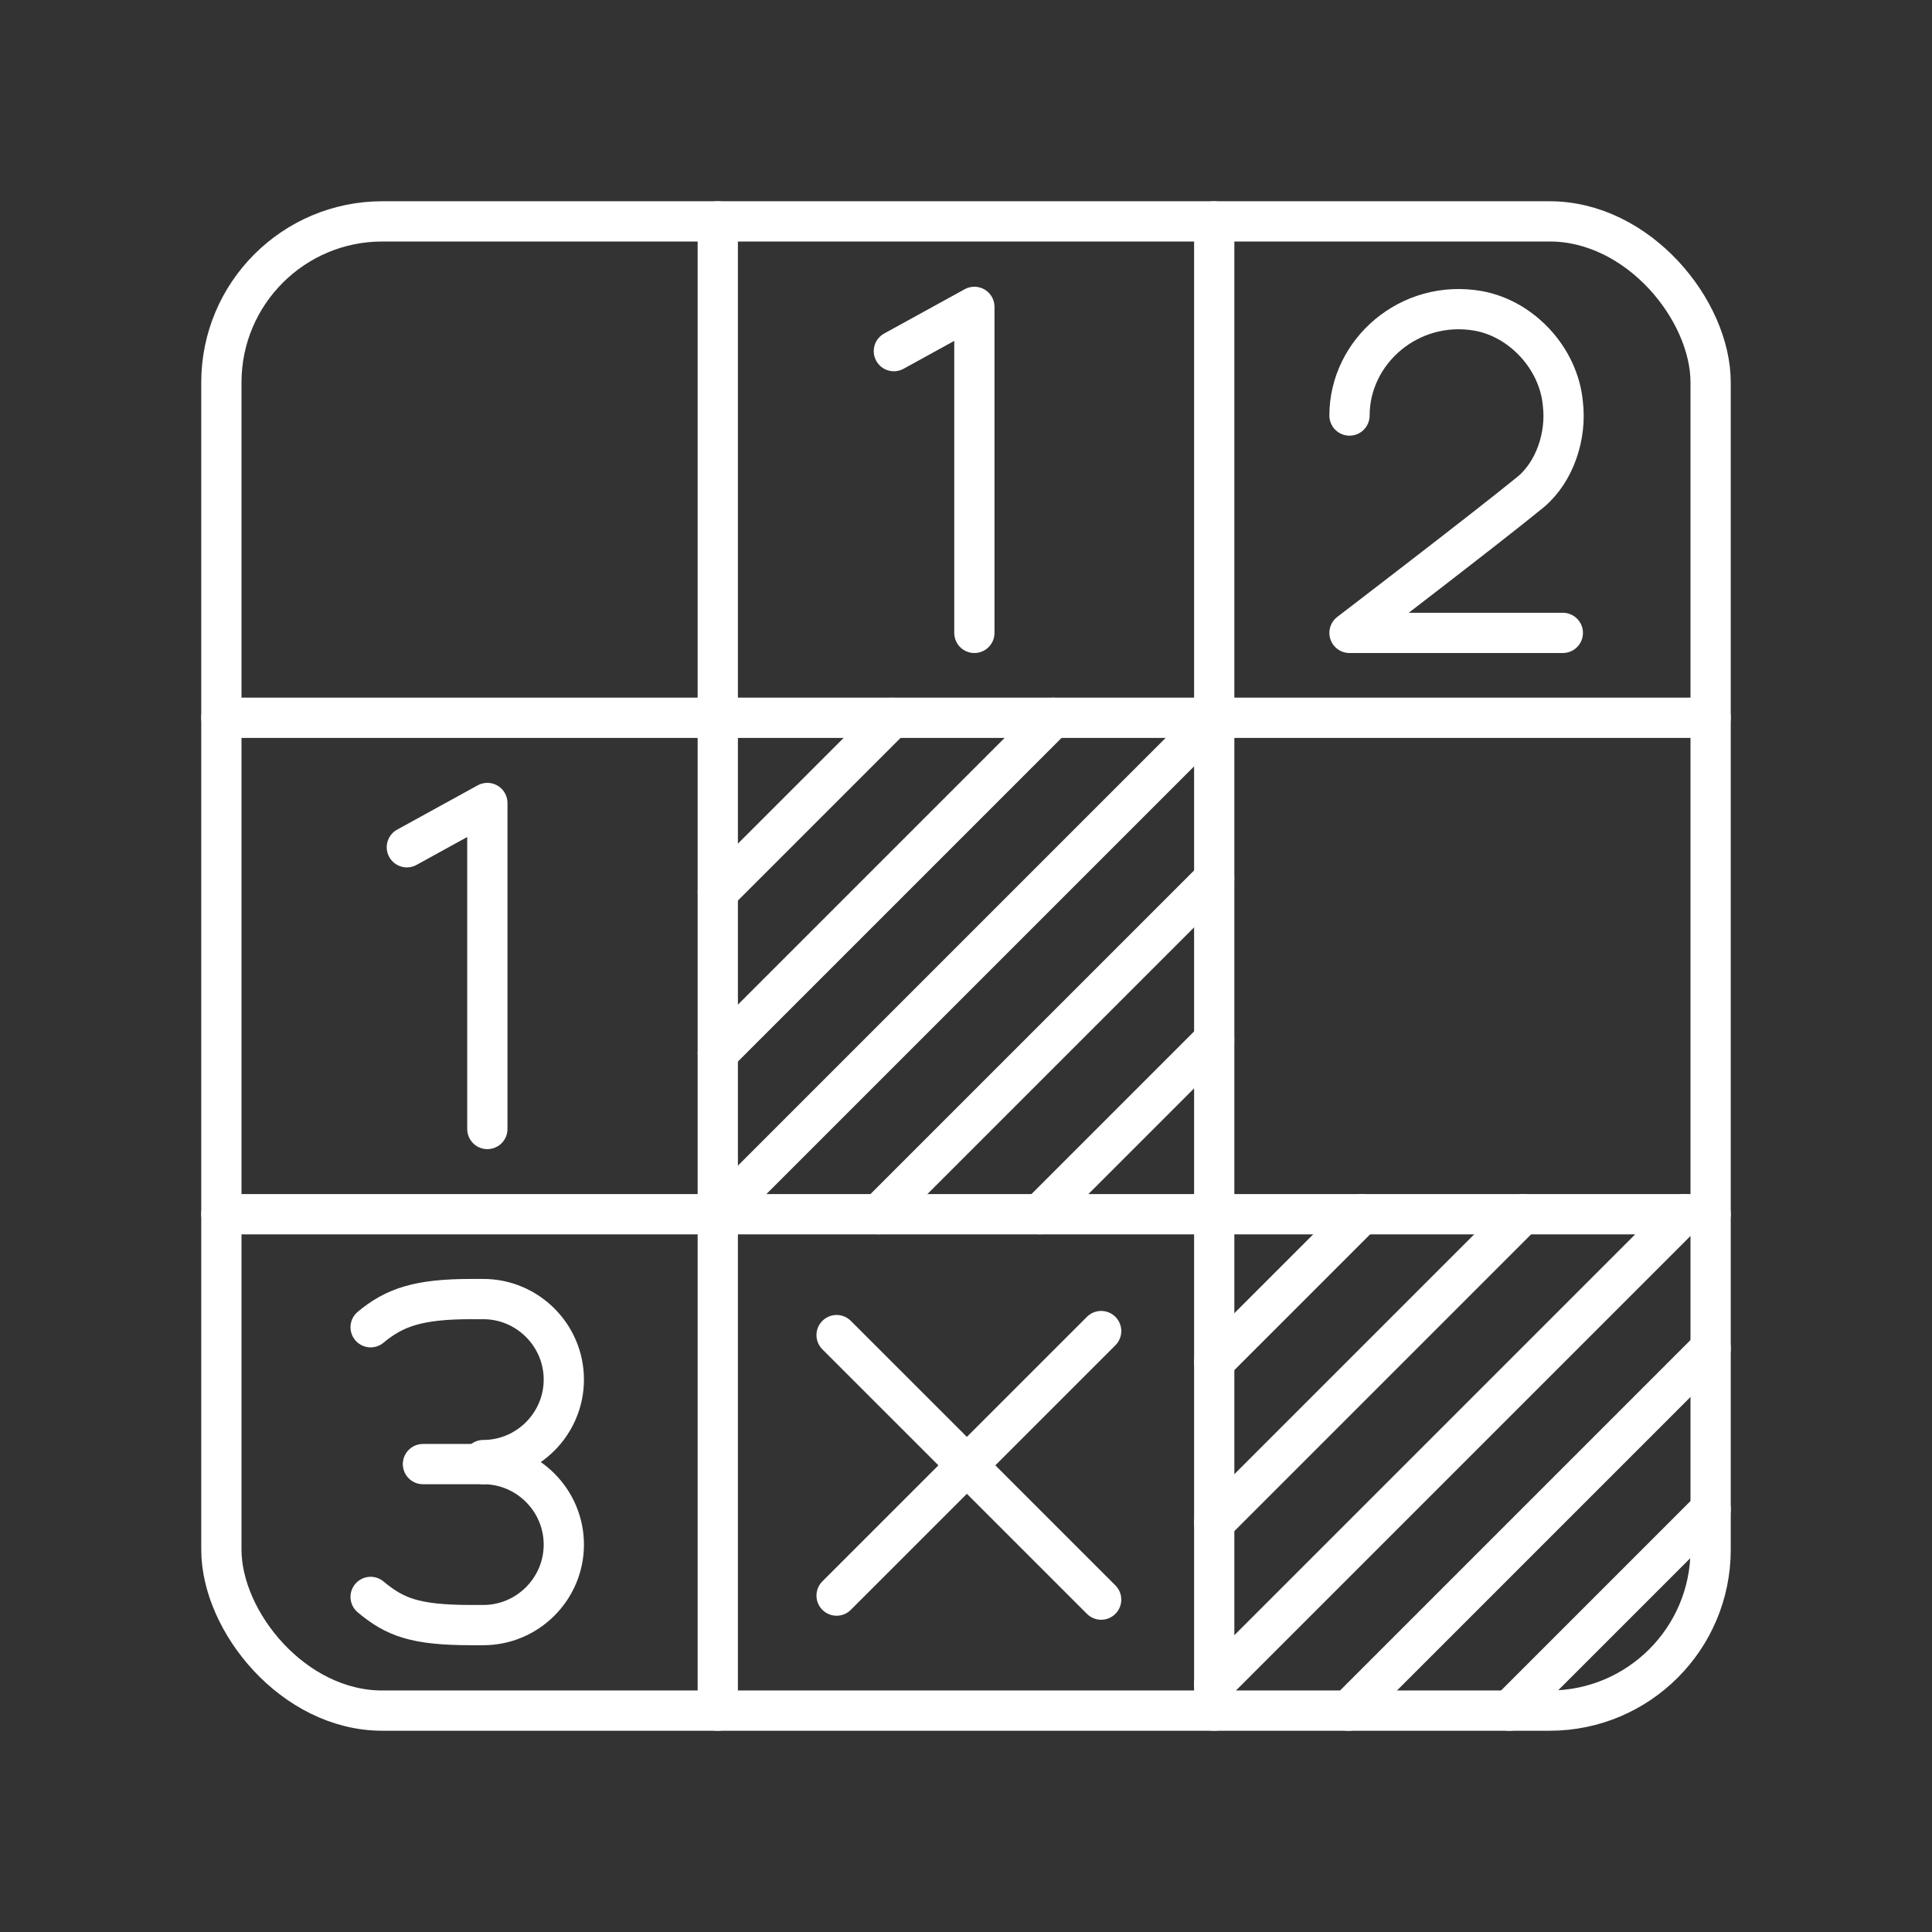 <?xml version="1.0" encoding="UTF-8"?><svg id="a" xmlns="http://www.w3.org/2000/svg" viewBox="0 0 48 48"><rect x="0" y="0" width="48" height="48" fill="#333333" stroke="none"/><defs><style>.b{fill:none;stroke:#fff;stroke-linecap:round;stroke-linejoin:round;}</style></defs><line class="b" x1="27.358" y1="33.07" x2="20.785" y2="39.642"/><line class="b" x1="20.785" y1="33.17" x2="27.358" y2="39.742"/><polyline class="b" points="10.108 21.05 12.108 19.95 12.108 28.05"/><line class="b" x1="10.508" y1="36.375" x2="12.008" y2="36.375"/><path class="b" d="M9.208,32.975c.6-.5,1.2-.7,2.5-.7h.3c1.1,0,2,.9,2,2h0c0,1.1-.9,2-2,2"/><path class="b" d="M9.208,39.675c.6.5,1.1.7,2.5.7h.3c1.1,0,2-.9,2-2h0c0-1.1-.9-2-2-2"/><path class="b" d="M33.528,10.324c0-1.6,1.5-2.9,3.2-2.6,1.1.2,2,1.2,2.1,2.3.1.8-.2,1.7-.8,2.2-1.1.9-4.5,3.5-4.5,3.5h5.3"/><polyline class="b" points="22.208 8.724 24.208 7.624 24.208 15.724"/><line class="b" x1="42.5" y1="30.167" x2="5.5" y2="30.167"/><line class="b" x1="42.5" y1="17.833" x2="5.5" y2="17.833"/><line class="b" x1="30.167" y1="5.5" x2="30.167" y2="42.5"/><line class="b" x1="17.833" y1="5.5" x2="17.833" y2="42.5"/><line class="b" x1="37.5" y1="42.5" x2="42.5" y2="37.5"/><line class="b" x1="33.5" y1="42.5" x2="42.5" y2="33.5"/><line class="b" x1="30.166" y1="33.834" x2="33.834" y2="30.166"/><line class="b" x1="30.166" y1="37.834" x2="37.834" y2="30.166"/><line class="b" x1="30.166" y1="41.834" x2="41.834" y2="30.166"/><line class="b" x1="25.834" y1="30.166" x2="30.166" y2="25.834"/><line class="b" x1="21.834" y1="30.166" x2="30.166" y2="21.834"/><line class="b" x1="17.834" y1="22.166" x2="22.166" y2="17.834"/><line class="b" x1="17.834" y1="26.166" x2="26.166" y2="17.834"/><line class="b" x1="17.834" y1="30.166" x2="30.166" y2="17.834"/><rect class="b" x="5.5" y="5.5" width="37" height="37" rx="4" ry="4"/></svg>